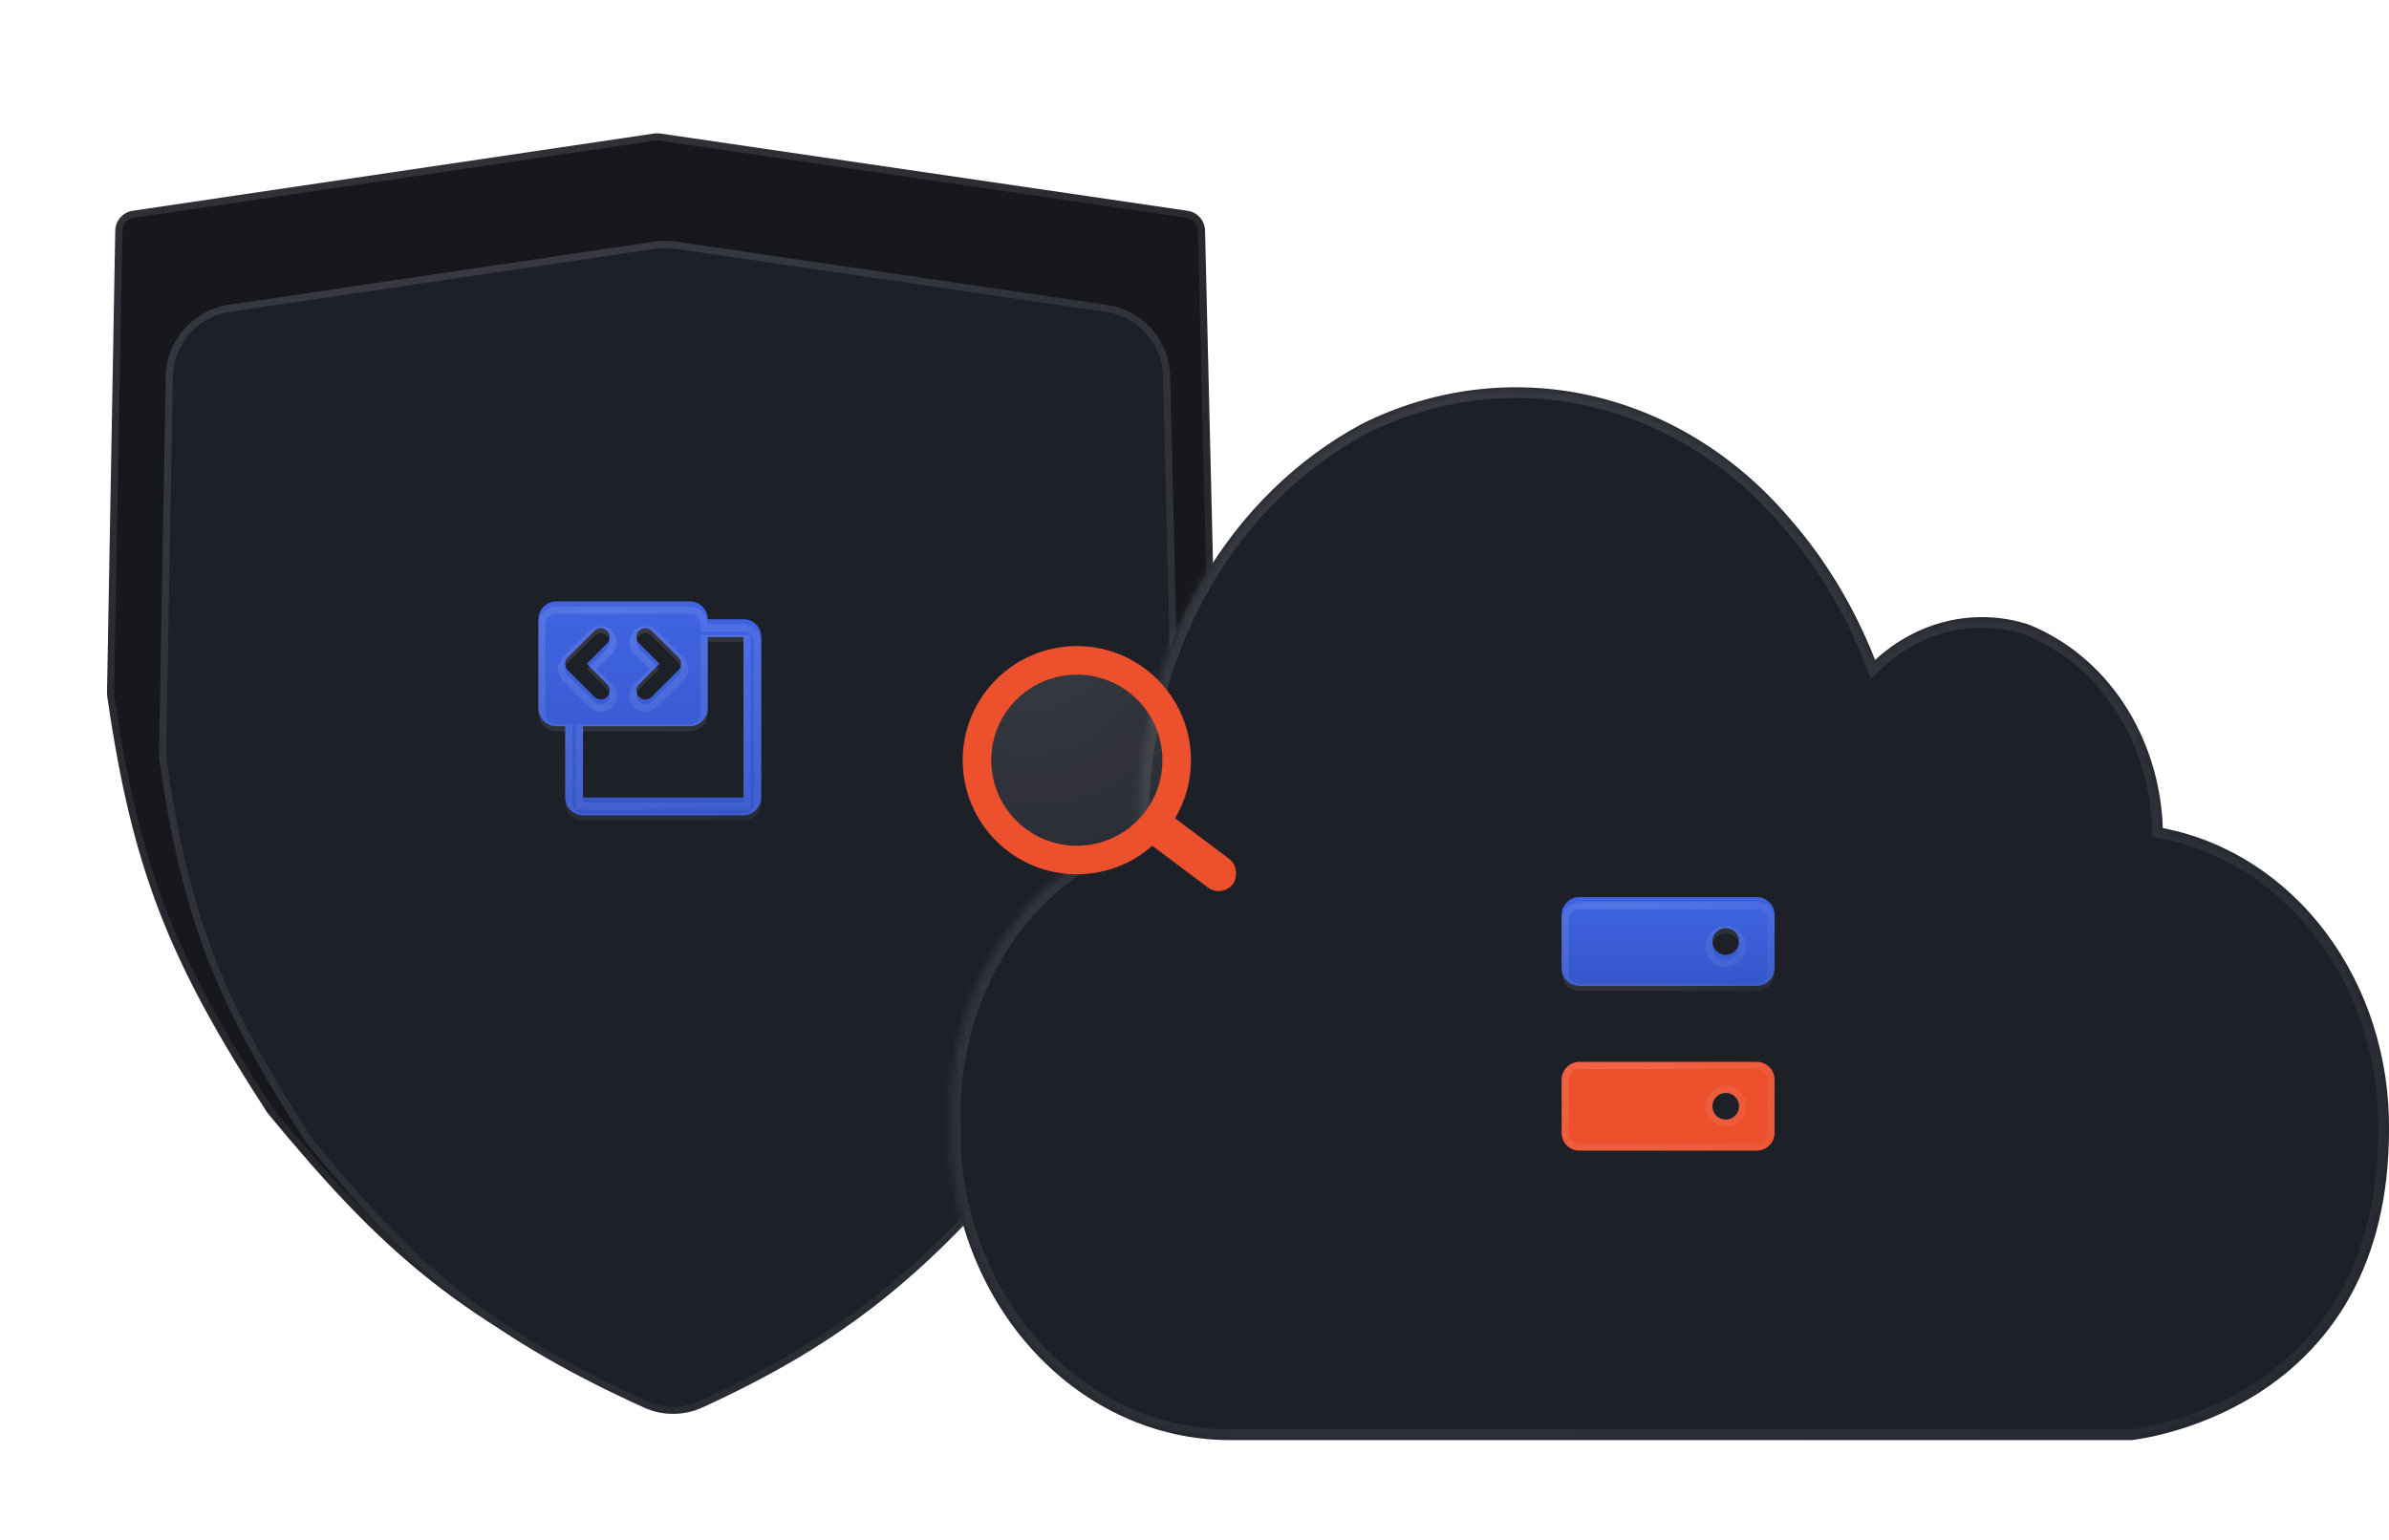 <svg width="335" height="216" viewBox="0 0 335 216" fill="none" xmlns="http://www.w3.org/2000/svg">
<g filter="url(#filter0_b_293_9391)">
<path d="M91.745 18.725L18.61 29.56C17.223 29.765 16.187 30.944 16.162 32.346L15.004 97.202C15.001 97.356 15.011 97.513 15.034 97.666C18.547 121.91 23.618 134.708 37.506 156.11C53.436 175.382 64.341 185.597 92.222 197.809C92.946 198.126 93.788 198.129 94.512 197.812C118.424 187.357 131.44 176.953 148.83 156.11C162.401 134.591 167.441 122.066 170.505 97.647C170.523 97.507 170.53 97.363 170.527 97.221L168.982 32.335C168.949 30.938 167.913 29.768 166.53 29.565L92.581 18.724C92.304 18.684 92.022 18.684 91.745 18.725Z" fill="#16181E"/>
<path d="M91.745 18.725L18.61 29.56C17.223 29.765 16.187 30.944 16.162 32.346L15.004 97.202C15.001 97.356 15.011 97.513 15.034 97.666C18.547 121.91 23.618 134.708 37.506 156.11C53.436 175.382 64.341 185.597 92.222 197.809C92.946 198.126 93.788 198.129 94.512 197.812C118.424 187.357 131.44 176.953 148.83 156.11C162.401 134.591 167.441 122.066 170.505 97.647C170.523 97.507 170.53 97.363 170.527 97.221L168.982 32.335C168.949 30.938 167.913 29.768 166.53 29.565L92.581 18.724C92.304 18.684 92.022 18.684 91.745 18.725Z" stroke="url(#paint0_radial_293_9391)" stroke-opacity="0.2" stroke-width="2" stroke-linecap="round" stroke-linejoin="round"/>
</g>
<g filter="url(#filter1_bdi_293_9391)">
<path d="M90.896 26.122L31.219 34.98C26.209 35.724 22.471 39.98 22.38 45.045L21.443 97.666C21.433 98.221 21.468 98.783 21.549 99.332C24.778 121.279 29.474 133.038 42.131 152.582C56.19 169.623 65.993 178.981 89.413 189.652C92.016 190.838 95.016 190.846 97.617 189.655C117.705 180.457 129.295 170.887 144.537 152.582C156.916 132.916 161.579 121.4 164.404 99.266C164.469 98.761 164.495 98.244 164.483 97.734L163.23 45.004C163.11 39.958 159.371 35.733 154.377 34.999L93.924 26.119C92.92 25.972 91.9 25.973 90.896 26.122Z" fill="#1E2028"/>
<path d="M31.292 35.475L90.97 26.616C91.925 26.474 92.896 26.474 93.851 26.614L154.304 35.494C159.057 36.192 162.616 40.214 162.73 45.016L163.983 97.746C163.994 98.231 163.97 98.723 163.908 99.203C162.499 110.245 160.634 118.617 157.586 126.672C154.539 134.723 150.304 142.479 144.132 152.287C128.939 170.529 117.408 180.043 97.409 189.2C94.941 190.33 92.093 190.324 89.62 189.197C77.938 183.874 69.671 178.887 62.577 173.118C55.486 167.351 49.55 160.788 42.535 152.286C29.924 132.811 25.26 121.12 22.044 99.26C21.967 98.738 21.933 98.203 21.942 97.675L22.88 45.053C22.966 40.234 26.524 36.182 31.292 35.475Z" stroke="url(#paint1_radial_293_9391)" stroke-opacity="0.2"/>
</g>
<g filter="url(#filter2_iiii_293_9391)">
<path d="M104.249 87.577H99.249C99.249 86.914 98.986 86.278 98.517 85.809C98.048 85.34 97.412 85.077 96.749 85.077H77.999C77.336 85.077 76.7 85.34 76.231 85.809C75.762 86.278 75.499 86.914 75.499 87.577V100.077C75.499 100.74 75.762 101.376 76.231 101.844C76.7 102.313 77.336 102.577 77.999 102.577H79.249V112.577C79.249 113.24 79.512 113.876 79.981 114.344C80.45 114.813 81.086 115.077 81.749 115.077H104.249C104.912 115.077 105.548 114.813 106.017 114.344C106.486 113.876 106.749 113.24 106.749 112.577V90.077C106.749 89.414 106.486 88.778 106.017 88.309C105.548 87.84 104.912 87.577 104.249 87.577ZM89.615 90.961C89.38 90.727 89.248 90.408 89.248 90.077C89.248 89.745 89.38 89.427 89.615 89.192C89.849 88.958 90.167 88.826 90.499 88.826C90.831 88.826 91.149 88.958 91.383 89.192L95.133 92.942C95.25 93.058 95.342 93.196 95.405 93.348C95.468 93.5 95.5 93.662 95.5 93.827C95.5 93.991 95.468 94.154 95.405 94.305C95.342 94.457 95.25 94.595 95.133 94.711L91.383 98.461C91.149 98.696 90.831 98.827 90.499 98.827C90.167 98.827 89.849 98.696 89.615 98.461C89.38 98.227 89.248 97.908 89.248 97.577C89.248 97.245 89.38 96.927 89.615 96.692L92.482 93.827L89.615 90.961ZM79.615 94.711C79.498 94.595 79.406 94.457 79.343 94.305C79.28 94.154 79.248 93.991 79.248 93.827C79.248 93.662 79.28 93.5 79.343 93.348C79.406 93.196 79.498 93.058 79.615 92.942L83.365 89.192C83.599 88.958 83.917 88.826 84.249 88.826C84.581 88.826 84.899 88.958 85.133 89.192C85.368 89.427 85.5 89.745 85.5 90.077C85.5 90.408 85.368 90.727 85.133 90.961L82.266 93.827L85.133 96.692C85.368 96.927 85.5 97.245 85.5 97.577C85.5 97.908 85.368 98.227 85.133 98.461C84.899 98.696 84.581 98.827 84.249 98.827C83.917 98.827 83.599 98.696 83.365 98.461L79.615 94.711ZM104.249 112.577H81.749V102.577H96.749C97.412 102.577 98.048 102.313 98.517 101.844C98.986 101.376 99.249 100.74 99.249 100.077V90.077H104.249V112.577Z" fill="url(#paint2_linear_293_9391)"/>
</g>
<path d="M98.749 87.577V88.077H99.249H104.249C104.779 88.077 105.288 88.287 105.663 88.662C106.038 89.037 106.249 89.546 106.249 90.077V112.577C106.249 113.107 106.038 113.616 105.663 113.991C105.288 114.366 104.779 114.577 104.249 114.577H81.749C81.219 114.577 80.71 114.366 80.335 113.991C79.96 113.616 79.749 113.107 79.749 112.577V102.577V102.077H79.249H77.999C77.469 102.077 76.96 101.866 76.585 101.491C76.21 101.116 75.999 100.607 75.999 100.077V87.577C75.999 87.046 76.21 86.537 76.585 86.162C76.96 85.787 77.469 85.577 77.999 85.577H96.749C97.279 85.577 97.788 85.787 98.163 86.162C98.538 86.537 98.749 87.046 98.749 87.577ZM89.261 91.315L89.261 91.315L91.775 93.827L89.261 96.339L89.261 96.339C88.933 96.667 88.748 97.112 88.748 97.577C88.748 98.041 88.933 98.486 89.261 98.815C89.589 99.143 90.035 99.327 90.499 99.327C90.963 99.327 91.409 99.143 91.737 98.815L95.487 95.065C95.487 95.065 95.487 95.065 95.487 95.065C95.65 94.902 95.779 94.709 95.867 94.497C95.955 94.284 96 94.057 96 93.827C96 93.597 95.955 93.369 95.867 93.156C95.778 92.944 95.65 92.751 95.487 92.588L91.737 88.839C91.409 88.51 90.963 88.326 90.499 88.326C90.035 88.326 89.589 88.51 89.261 88.839C88.933 89.167 88.748 89.612 88.748 90.077C88.748 90.541 88.933 90.986 89.261 91.315ZM82.974 93.827L85.487 91.315L85.487 91.315C85.815 90.986 86 90.541 86 90.077C86 89.612 85.815 89.167 85.487 88.839C85.159 88.51 84.713 88.326 84.249 88.326C83.785 88.326 83.339 88.51 83.011 88.839L79.261 92.588C79.099 92.751 78.969 92.944 78.881 93.156C78.793 93.369 78.748 93.597 78.748 93.827C78.748 94.057 78.793 94.284 78.881 94.497C78.969 94.709 79.099 94.902 79.261 95.065C79.261 95.065 79.261 95.065 79.261 95.065L83.011 98.815C83.339 99.143 83.785 99.327 84.249 99.327C84.713 99.327 85.159 99.143 85.487 98.815C85.815 98.486 86 98.041 86 97.577C86 97.112 85.815 96.667 85.487 96.339L85.487 96.339L82.974 93.827ZM104.249 113.077H104.749V112.577V90.077V89.577H104.249H99.249H98.749V90.077V100.077C98.749 100.607 98.538 101.116 98.163 101.491C97.788 101.866 97.279 102.077 96.749 102.077H81.749H81.249V102.577V112.577V113.077H81.749H104.249Z" stroke="url(#paint3_radial_293_9391)" stroke-opacity="0.2"/>
<g filter="url(#filter3_bi_293_9391)">
<mask id="path-6-inside-1_293_9391" fill="white">
<path fill-rule="evenodd" clip-rule="evenodd" d="M172.956 197.988H299.007C299.019 197.985 299.059 197.98 299.127 197.971C301.424 197.657 334.999 193.081 334.999 154.49C335.11 144.394 331.978 134.585 326.165 126.825C320.351 119.066 312.238 113.865 303.284 112.158C303.072 105.825 301.15 99.709 297.768 94.606C294.386 89.504 289.7 85.651 284.32 83.549C280.656 82.396 276.795 82.251 273.069 83.126C269.344 84.001 265.866 85.87 262.935 88.571C260.013 81.102 255.883 74.293 250.749 68.481C243.236 59.732 233.473 53.778 222.798 51.434C212.122 49.09 201.055 50.47 191.113 55.387C181.925 60.277 174.126 67.886 168.574 77.379C163.022 86.872 159.931 97.881 159.64 109.199V112.876C151.713 115.462 144.8 120.938 140.013 128.421C135.226 135.905 132.845 144.961 133.252 154.131V157.629C134.01 168.706 138.538 179.046 145.915 186.544C153.291 194.042 162.96 198.134 172.956 197.988Z"/>
</mask>
<path fill-rule="evenodd" clip-rule="evenodd" d="M172.956 197.988H299.007C299.019 197.985 299.059 197.98 299.127 197.971C301.424 197.657 334.999 193.081 334.999 154.49C335.11 144.394 331.978 134.585 326.165 126.825C320.351 119.066 312.238 113.865 303.284 112.158C303.072 105.825 301.15 99.709 297.768 94.606C294.386 89.504 289.7 85.651 284.32 83.549C280.656 82.396 276.795 82.251 273.069 83.126C269.344 84.001 265.866 85.87 262.935 88.571C260.013 81.102 255.883 74.293 250.749 68.481C243.236 59.732 233.473 53.778 222.798 51.434C212.122 49.09 201.055 50.47 191.113 55.387C181.925 60.277 174.126 67.886 168.574 77.379C163.022 86.872 159.931 97.881 159.64 109.199V112.876C151.713 115.462 144.8 120.938 140.013 128.421C135.226 135.905 132.845 144.961 133.252 154.131V157.629C134.01 168.706 138.538 179.046 145.915 186.544C153.291 194.042 162.96 198.134 172.956 197.988Z" fill="#1E2028"/>
<path d="M299.007 197.988V199.488H299.172L299.333 199.452L299.007 197.988ZM172.956 197.988V196.488H172.945L172.934 196.488L172.956 197.988ZM299.127 197.971L299.33 199.457L299.33 199.457L299.127 197.971ZM334.999 154.49L333.499 154.474L333.499 154.482V154.49H334.999ZM326.165 126.825L327.365 125.926L326.165 126.825ZM303.284 112.158L301.785 112.208L301.825 113.407L303.003 113.632L303.284 112.158ZM297.768 94.606L296.518 95.435L297.768 94.606ZM284.32 83.549L284.866 82.151L284.818 82.133L284.77 82.118L284.32 83.549ZM273.069 83.126L273.412 84.586L273.069 83.126ZM262.935 88.571L261.538 89.117L262.337 91.161L263.951 89.674L262.935 88.571ZM250.749 68.481L249.611 69.458L249.618 69.466L249.625 69.474L250.749 68.481ZM222.798 51.434L222.476 52.899L222.798 51.434ZM191.113 55.387L190.448 54.042L190.428 54.052L190.408 54.063L191.113 55.387ZM168.574 77.379L167.28 76.622V76.622L168.574 77.379ZM159.64 109.199L158.141 109.16L158.14 109.179V109.199H159.64ZM159.64 112.876L160.105 114.302L161.14 113.964V112.876H159.64ZM140.013 128.421L138.749 127.613L140.013 128.421ZM133.252 154.131H134.752V154.098L134.75 154.065L133.252 154.131ZM133.252 157.629H131.752V157.68L131.755 157.732L133.252 157.629ZM145.915 186.544L144.845 187.596H144.845L145.915 186.544ZM299.007 196.488H172.956V199.488H299.007V196.488ZM298.925 196.484C298.916 196.485 298.773 196.503 298.681 196.524L299.333 199.452C299.317 199.456 299.304 199.458 299.295 199.46C299.286 199.462 299.279 199.463 299.274 199.464C299.269 199.465 299.265 199.465 299.262 199.466C299.259 199.466 299.257 199.467 299.255 199.467C299.252 199.468 299.251 199.468 299.252 199.468C299.253 199.467 299.254 199.467 299.257 199.467C299.264 199.466 299.273 199.465 299.285 199.463C299.298 199.461 299.312 199.459 299.33 199.457L298.925 196.484ZM333.499 154.49C333.499 173.26 325.375 183.605 317.071 189.351C308.685 195.154 300.002 196.337 298.924 196.484L299.33 199.457C300.549 199.291 309.802 198.029 318.778 191.818C327.835 185.55 336.499 174.311 336.499 154.49H333.499ZM324.964 127.725C330.571 135.208 333.607 144.693 333.499 154.474L336.499 154.507C336.614 144.095 333.385 133.961 327.365 125.926L324.964 127.725ZM303.003 113.632C311.565 115.264 319.36 120.244 324.964 127.725L327.365 125.926C321.343 117.888 312.911 112.467 303.565 110.685L303.003 113.632ZM296.518 95.435C299.741 100.298 301.582 106.142 301.785 112.208L304.783 112.108C304.562 105.508 302.559 99.12 299.018 93.778L296.518 95.435ZM283.774 84.946C288.848 86.928 293.295 90.574 296.518 95.435L299.018 93.778C295.476 88.434 290.551 84.373 284.866 82.151L283.774 84.946ZM273.412 84.586C276.875 83.773 280.462 83.907 283.87 84.979L284.77 82.118C280.85 80.885 276.715 80.729 272.726 81.666L273.412 84.586ZM263.951 89.674C266.701 87.14 269.949 85.4 273.412 84.586L272.726 81.666C268.739 82.602 265.031 84.599 261.918 87.468L263.951 89.674ZM249.625 69.474C254.638 75.15 258.678 81.806 261.538 89.117L264.332 88.025C261.348 80.398 257.127 73.436 251.873 67.488L249.625 69.474ZM222.476 52.899C232.816 55.169 242.298 60.941 249.611 69.458L251.887 67.504C244.175 58.522 234.131 52.386 223.119 49.968L222.476 52.899ZM191.778 56.732C201.419 51.964 212.138 50.629 222.476 52.899L223.119 49.968C212.105 47.55 200.691 48.977 190.448 54.042L191.778 56.732ZM169.869 78.136C175.289 68.869 182.889 61.463 191.817 56.711L190.408 54.063C180.96 59.091 172.964 66.903 167.28 76.622L169.869 78.136ZM161.14 109.237C161.424 98.165 164.449 87.404 169.869 78.136L167.28 76.622C161.596 86.34 158.438 97.597 158.141 109.16L161.14 109.237ZM161.14 112.876V109.199H158.14V112.876H161.14ZM141.277 129.23C145.89 122.017 152.53 116.773 160.105 114.302L159.175 111.45C150.896 114.151 143.71 119.858 138.749 127.613L141.277 129.23ZM134.75 154.065C134.356 145.192 136.662 136.444 141.277 129.23L138.749 127.613C133.79 135.366 131.333 144.73 131.753 154.198L134.75 154.065ZM134.752 157.629V154.131H131.752V157.629H134.752ZM146.984 185.492C139.874 178.265 135.484 168.268 134.748 157.527L131.755 157.732C132.537 169.145 137.203 179.828 144.845 187.596L146.984 185.492ZM172.934 196.488C163.371 196.628 154.089 192.715 146.984 185.492L144.845 187.596C152.492 195.369 162.549 199.64 172.977 199.488L172.934 196.488Z" fill="url(#paint4_radial_293_9391)" fill-opacity="0.2" mask="url(#path-6-inside-1_293_9391)"/>
</g>
<g filter="url(#filter4_iiii_293_9391)">
<path d="M246.35 126.549H221.465C220.805 126.549 220.172 126.811 219.705 127.278C219.239 127.745 218.977 128.378 218.977 129.038V136.503C218.977 137.163 219.239 137.796 219.705 138.263C220.172 138.73 220.805 138.992 221.465 138.992H246.35C247.01 138.992 247.643 138.73 248.11 138.263C248.576 137.796 248.839 137.163 248.839 136.503V129.038C248.839 128.378 248.576 127.745 248.11 127.278C247.643 126.811 247.01 126.549 246.35 126.549ZM241.995 134.637C241.626 134.637 241.265 134.528 240.958 134.322C240.651 134.117 240.412 133.826 240.271 133.485C240.13 133.144 240.093 132.769 240.165 132.406C240.237 132.044 240.415 131.712 240.676 131.451C240.937 131.19 241.269 131.012 241.631 130.94C241.993 130.868 242.368 130.905 242.709 131.046C243.051 131.188 243.342 131.427 243.547 131.734C243.752 132.041 243.862 132.401 243.862 132.771C243.862 133.266 243.665 133.74 243.315 134.09C242.965 134.44 242.49 134.637 241.995 134.637Z" fill="url(#paint5_linear_293_9391)"/>
</g>
<path d="M221.465 127.049H246.35C246.878 127.049 247.383 127.259 247.756 127.632C248.129 128.005 248.339 128.51 248.339 129.038V136.503C248.339 137.031 248.129 137.537 247.756 137.909C247.383 138.282 246.878 138.492 246.35 138.492H221.465C220.938 138.492 220.432 138.282 220.059 137.909C219.686 137.537 219.477 137.031 219.477 136.503V129.038C219.477 128.51 219.686 128.005 220.059 127.632C220.432 127.259 220.938 127.049 221.465 127.049ZM240.681 134.738C241.07 134.998 241.527 135.137 241.995 135.137C242.623 135.137 243.225 134.888 243.669 134.444C244.112 134 244.362 133.398 244.362 132.771C244.362 132.303 244.223 131.845 243.963 131.456C243.703 131.067 243.333 130.763 242.901 130.584C242.468 130.405 241.993 130.358 241.534 130.45C241.075 130.541 240.653 130.766 240.322 131.097C239.991 131.428 239.766 131.85 239.674 132.309C239.583 132.768 239.63 133.244 239.809 133.676C239.988 134.109 240.291 134.478 240.681 134.738Z" stroke="url(#paint6_radial_293_9391)" stroke-opacity="0.2"/>
<g filter="url(#filter5_di_293_9391)">
<path d="M246.35 141.48H221.465C220.805 141.48 220.172 141.743 219.705 142.209C219.239 142.676 218.977 143.309 218.977 143.969V151.435C218.977 152.094 219.239 152.727 219.705 153.194C220.172 153.661 220.805 153.923 221.465 153.923H246.35C247.01 153.923 247.643 153.661 248.11 153.194C248.576 152.727 248.839 152.094 248.839 151.435V143.969C248.839 143.309 248.576 142.676 248.11 142.209C247.643 141.743 247.01 141.48 246.35 141.48ZM241.995 149.568C241.626 149.568 241.265 149.459 240.958 149.254C240.651 149.048 240.412 148.757 240.271 148.416C240.13 148.075 240.093 147.7 240.165 147.338C240.237 146.976 240.415 146.643 240.676 146.382C240.937 146.121 241.269 145.943 241.631 145.871C241.993 145.799 242.368 145.836 242.709 145.977C243.051 146.119 243.342 146.358 243.547 146.665C243.752 146.972 243.862 147.333 243.862 147.702C243.862 148.197 243.665 148.671 243.315 149.021C242.965 149.371 242.49 149.568 241.995 149.568Z" fill="#EC502D"/>
<path d="M221.465 141.98H246.35C246.878 141.98 247.383 142.19 247.756 142.563C248.129 142.936 248.339 143.442 248.339 143.969V151.435C248.339 151.962 248.129 152.468 247.756 152.841C247.383 153.214 246.878 153.423 246.35 153.423H221.465C220.938 153.423 220.432 153.214 220.059 152.841C219.686 152.468 219.477 151.962 219.477 151.435V143.969C219.477 143.442 219.686 142.936 220.059 142.563C220.432 142.19 220.938 141.98 221.465 141.98ZM240.681 149.669C241.07 149.929 241.527 150.068 241.995 150.068C242.623 150.068 243.225 149.819 243.669 149.375C244.112 148.931 244.362 148.329 244.362 147.702C244.362 147.234 244.223 146.776 243.963 146.387C243.703 145.998 243.333 145.695 242.901 145.515C242.468 145.336 241.993 145.29 241.534 145.381C241.075 145.472 240.653 145.698 240.322 146.028C239.991 146.359 239.766 146.781 239.674 147.24C239.583 147.699 239.63 148.175 239.809 148.607C239.988 149.04 240.291 149.409 240.681 149.669Z" stroke="url(#paint7_radial_293_9391)" stroke-opacity="0.2"/>
</g>
<g filter="url(#filter6_b_293_9391)">
<circle cx="151" cy="106.629" r="16" fill="url(#paint8_radial_293_9391)" fill-opacity="0.2"/>
<circle cx="151" cy="106.629" r="14" stroke="#EC502D" stroke-width="4"/>
</g>
<rect x="161.68" y="112.457" width="15.89" height="5" rx="2.5" transform="rotate(36.872 161.68 112.457)" fill="#EC502D"/>
<defs>
<filter id="filter0_b_293_9391" x="-3.207" y="0.483" width="191.945" height="215.776" filterUnits="userSpaceOnUse" color-interpolation-filters="sRGB">
<feFlood flood-opacity="0" result="BackgroundImageFix"/>
<feGaussianBlur in="BackgroundImageFix" stdDeviation="8.605"/>
<feComposite in2="SourceAlpha" operator="in" result="effect1_backgroundBlur_293_9391"/>
<feBlend mode="normal" in="SourceGraphic" in2="effect1_backgroundBlur_293_9391" result="shape"/>
</filter>
<filter id="filter1_bdi_293_9391" x="0.718" y="9.604" width="184.49" height="205.982" filterUnits="userSpaceOnUse" color-interpolation-filters="sRGB">
<feFlood flood-opacity="0" result="BackgroundImageFix"/>
<feGaussianBlur in="BackgroundImageFix" stdDeviation="7.339"/>
<feComposite in2="SourceAlpha" operator="in" result="effect1_backgroundBlur_293_9391"/>
<feColorMatrix in="SourceAlpha" type="matrix" values="0 0 0 0 0 0 0 0 0 0 0 0 0 0 0 0 0 0 127 0" result="hardAlpha"/>
<feOffset dy="4.317"/>
<feGaussianBlur stdDeviation="10.361"/>
<feComposite in2="hardAlpha" operator="out"/>
<feColorMatrix type="matrix" values="0 0 0 0 0.302 0 0 0 0 0.329 0 0 0 0 0.436 0 0 0 0.15 0"/>
<feBlend mode="normal" in2="effect1_backgroundBlur_293_9391" result="effect2_dropShadow_293_9391"/>
<feBlend mode="normal" in="SourceGraphic" in2="effect2_dropShadow_293_9391" result="shape"/>
<feColorMatrix in="SourceAlpha" type="matrix" values="0 0 0 0 0 0 0 0 0 0 0 0 0 0 0 0 0 0 127 0" result="hardAlpha"/>
<feOffset dx="0.863" dy="3.454"/>
<feGaussianBlur stdDeviation="0.432"/>
<feComposite in2="hardAlpha" operator="arithmetic" k2="-1" k3="1"/>
<feColorMatrix type="matrix" values="0 0 0 0 0.098 0 0 0 0 0.103 0 0 0 0 0.126 0 0 0 0.5 0"/>
<feBlend mode="normal" in2="shape" result="effect3_innerShadow_293_9391"/>
</filter>
<filter id="filter2_iiii_293_9391" x="75.499" y="83.642" width="31.25" height="32.868" filterUnits="userSpaceOnUse" color-interpolation-filters="sRGB">
<feFlood flood-opacity="0" result="BackgroundImageFix"/>
<feBlend mode="normal" in="SourceGraphic" in2="BackgroundImageFix" result="shape"/>
<feColorMatrix in="SourceAlpha" type="matrix" values="0 0 0 0 0 0 0 0 0 0 0 0 0 0 0 0 0 0 127 0" result="hardAlpha"/>
<feOffset dy="0.717"/>
<feGaussianBlur stdDeviation="1.045"/>
<feComposite in2="hardAlpha" operator="arithmetic" k2="-1" k3="1"/>
<feColorMatrix type="matrix" values="0 0 0 0 0.786 0 0 0 0 0.831 0 0 0 0 0.985 0 0 0 0.1 0"/>
<feBlend mode="normal" in2="shape" result="effect1_innerShadow_293_9391"/>
<feColorMatrix in="SourceAlpha" type="matrix" values="0 0 0 0 0 0 0 0 0 0 0 0 0 0 0 0 0 0 127 0" result="hardAlpha"/>
<feOffset dy="-1.434"/>
<feGaussianBlur stdDeviation="1.045"/>
<feComposite in2="hardAlpha" operator="arithmetic" k2="-1" k3="1"/>
<feColorMatrix type="matrix" values="0 0 0 0 0.064 0 0 0 0 0.181 0 0 0 0 0.593 0 0 0 0.1 0"/>
<feBlend mode="normal" in2="effect1_innerShadow_293_9391" result="effect2_innerShadow_293_9391"/>
<feColorMatrix in="SourceAlpha" type="matrix" values="0 0 0 0 0 0 0 0 0 0 0 0 0 0 0 0 0 0 127 0" result="hardAlpha"/>
<feOffset dy="1.434"/>
<feGaussianBlur stdDeviation="1.045"/>
<feComposite in2="hardAlpha" operator="arithmetic" k2="-1" k3="1"/>
<feColorMatrix type="matrix" values="0 0 0 0 0.786 0 0 0 0 0.831 0 0 0 0 0.985 0 0 0 0.1 0"/>
<feBlend mode="normal" in2="effect2_innerShadow_293_9391" result="effect3_innerShadow_293_9391"/>
<feColorMatrix in="SourceAlpha" type="matrix" values="0 0 0 0 0 0 0 0 0 0 0 0 0 0 0 0 0 0 127 0" result="hardAlpha"/>
<feOffset dy="-1.434"/>
<feGaussianBlur stdDeviation="1.045"/>
<feComposite in2="hardAlpha" operator="arithmetic" k2="-1" k3="1"/>
<feColorMatrix type="matrix" values="0 0 0 0 0.064 0 0 0 0 0.181 0 0 0 0 0.593 0 0 0 0.1 0"/>
<feBlend mode="normal" in2="effect3_innerShadow_293_9391" result="effect4_innerShadow_293_9391"/>
</filter>
<filter id="filter3_bi_293_9391" x="109.516" y="26.63" width="249.177" height="195.053" filterUnits="userSpaceOnUse" color-interpolation-filters="sRGB">
<feFlood flood-opacity="0" result="BackgroundImageFix"/>
<feGaussianBlur in="BackgroundImageFix" stdDeviation="11.846"/>
<feComposite in2="SourceAlpha" operator="in" result="effect1_backgroundBlur_293_9391"/>
<feBlend mode="normal" in="SourceGraphic" in2="effect1_backgroundBlur_293_9391" result="shape"/>
<feColorMatrix in="SourceAlpha" type="matrix" values="0 0 0 0 0 0 0 0 0 0 0 0 0 0 0 0 0 0 127 0" result="hardAlpha"/>
<feOffset dy="4"/>
<feGaussianBlur stdDeviation="4"/>
<feComposite in2="hardAlpha" operator="arithmetic" k2="-1" k3="1"/>
<feColorMatrix type="matrix" values="0 0 0 0 1 0 0 0 0 1 0 0 0 0 1 0 0 0 0.2 0"/>
<feBlend mode="normal" in2="shape" result="effect2_innerShadow_293_9391"/>
</filter>
<filter id="filter4_iiii_293_9391" x="218.977" y="125.115" width="29.862" height="15.311" filterUnits="userSpaceOnUse" color-interpolation-filters="sRGB">
<feFlood flood-opacity="0" result="BackgroundImageFix"/>
<feBlend mode="normal" in="SourceGraphic" in2="BackgroundImageFix" result="shape"/>
<feColorMatrix in="SourceAlpha" type="matrix" values="0 0 0 0 0 0 0 0 0 0 0 0 0 0 0 0 0 0 127 0" result="hardAlpha"/>
<feOffset dy="0.717"/>
<feGaussianBlur stdDeviation="1.045"/>
<feComposite in2="hardAlpha" operator="arithmetic" k2="-1" k3="1"/>
<feColorMatrix type="matrix" values="0 0 0 0 0.786 0 0 0 0 0.831 0 0 0 0 0.985 0 0 0 0.1 0"/>
<feBlend mode="normal" in2="shape" result="effect1_innerShadow_293_9391"/>
<feColorMatrix in="SourceAlpha" type="matrix" values="0 0 0 0 0 0 0 0 0 0 0 0 0 0 0 0 0 0 127 0" result="hardAlpha"/>
<feOffset dy="-1.434"/>
<feGaussianBlur stdDeviation="1.045"/>
<feComposite in2="hardAlpha" operator="arithmetic" k2="-1" k3="1"/>
<feColorMatrix type="matrix" values="0 0 0 0 0.064 0 0 0 0 0.181 0 0 0 0 0.593 0 0 0 0.1 0"/>
<feBlend mode="normal" in2="effect1_innerShadow_293_9391" result="effect2_innerShadow_293_9391"/>
<feColorMatrix in="SourceAlpha" type="matrix" values="0 0 0 0 0 0 0 0 0 0 0 0 0 0 0 0 0 0 127 0" result="hardAlpha"/>
<feOffset dy="1.434"/>
<feGaussianBlur stdDeviation="1.045"/>
<feComposite in2="hardAlpha" operator="arithmetic" k2="-1" k3="1"/>
<feColorMatrix type="matrix" values="0 0 0 0 0.786 0 0 0 0 0.831 0 0 0 0 0.985 0 0 0 0.1 0"/>
<feBlend mode="normal" in2="effect2_innerShadow_293_9391" result="effect3_innerShadow_293_9391"/>
<feColorMatrix in="SourceAlpha" type="matrix" values="0 0 0 0 0 0 0 0 0 0 0 0 0 0 0 0 0 0 127 0" result="hardAlpha"/>
<feOffset dy="-1.434"/>
<feGaussianBlur stdDeviation="1.045"/>
<feComposite in2="hardAlpha" operator="arithmetic" k2="-1" k3="1"/>
<feColorMatrix type="matrix" values="0 0 0 0 0.064 0 0 0 0 0.181 0 0 0 0 0.593 0 0 0 0.1 0"/>
<feBlend mode="normal" in2="effect3_innerShadow_293_9391" result="effect4_innerShadow_293_9391"/>
</filter>
<filter id="filter5_di_293_9391" x="189.114" y="116.595" width="89.587" height="72.167" filterUnits="userSpaceOnUse" color-interpolation-filters="sRGB">
<feFlood flood-opacity="0" result="BackgroundImageFix"/>
<feColorMatrix in="SourceAlpha" type="matrix" values="0 0 0 0 0 0 0 0 0 0 0 0 0 0 0 0 0 0 127 0" result="hardAlpha"/>
<feOffset dy="4.977"/>
<feGaussianBlur stdDeviation="14.931"/>
<feComposite in2="hardAlpha" operator="out"/>
<feColorMatrix type="matrix" values="0 0 0 0 0.961 0 0 0 0 0.427 0 0 0 0 0.31 0 0 0 0.15 0"/>
<feBlend mode="normal" in2="BackgroundImageFix" result="effect1_dropShadow_293_9391"/>
<feBlend mode="normal" in="SourceGraphic" in2="effect1_dropShadow_293_9391" result="shape"/>
<feColorMatrix in="SourceAlpha" type="matrix" values="0 0 0 0 0 0 0 0 0 0 0 0 0 0 0 0 0 0 127 0" result="hardAlpha"/>
<feOffset dy="2.489"/>
<feGaussianBlur stdDeviation="0.622"/>
<feComposite in2="hardAlpha" operator="arithmetic" k2="-1" k3="1"/>
<feColorMatrix type="matrix" values="0 0 0 0 0.22 0 0 0 0 0.055 0 0 0 0 0.016 0 0 0 0.05 0"/>
<feBlend mode="normal" in2="shape" result="effect2_innerShadow_293_9391"/>
</filter>
<filter id="filter6_b_293_9391" x="126" y="81.629" width="50" height="50" filterUnits="userSpaceOnUse" color-interpolation-filters="sRGB">
<feFlood flood-opacity="0" result="BackgroundImageFix"/>
<feGaussianBlur in="BackgroundImageFix" stdDeviation="4.5"/>
<feComposite in2="SourceAlpha" operator="in" result="effect1_backgroundBlur_293_9391"/>
<feBlend mode="normal" in="SourceGraphic" in2="effect1_backgroundBlur_293_9391" result="shape"/>
</filter>
<radialGradient id="paint0_radial_293_9391" cx="0" cy="0" r="1" gradientUnits="userSpaceOnUse" gradientTransform="translate(58.84 7.941) rotate(62.2) scale(239.48 216.81)">
<stop stop-color="white" stop-opacity="0.6"/>
<stop offset="1" stop-color="white" stop-opacity="0.2"/>
</radialGradient>
<radialGradient id="paint1_radial_293_9391" cx="0" cy="0" r="1" gradientUnits="userSpaceOnUse" gradientTransform="translate(61.756 16.015) rotate(62.246) scale(220.634 199.528)">
<stop stop-color="white" stop-opacity="0.6"/>
<stop offset="1" stop-color="white" stop-opacity="0.2"/>
</radialGradient>
<linearGradient id="paint2_linear_293_9391" x1="91.124" y1="85.077" x2="91.124" y2="115.077" gradientUnits="userSpaceOnUse">
<stop stop-color="#4064E2"/>
<stop offset="1" stop-color="#3556CA"/>
</linearGradient>
<radialGradient id="paint3_radial_293_9391" cx="0" cy="0" r="1" gradientUnits="userSpaceOnUse" gradientTransform="translate(84.308 83.286) rotate(57.61) scale(41.894 41.585)">
<stop stop-color="white" stop-opacity="0.6"/>
<stop offset="1" stop-color="white" stop-opacity="0.2"/>
</radialGradient>
<radialGradient id="paint4_radial_293_9391" cx="0" cy="0" r="1" gradientUnits="userSpaceOnUse" gradientTransform="translate(190.088 41.508) rotate(50.233) scale(226.545 244.434)">
<stop stop-color="white" stop-opacity="0.6"/>
<stop offset="1" stop-color="white" stop-opacity="0.2"/>
</radialGradient>
<linearGradient id="paint5_linear_293_9391" x1="233.908" y1="126.549" x2="233.908" y2="138.992" gradientUnits="userSpaceOnUse">
<stop stop-color="#4064E2"/>
<stop offset="1" stop-color="#3556CA"/>
</linearGradient>
<radialGradient id="paint6_radial_293_9391" cx="0" cy="0" r="1" gradientUnits="userSpaceOnUse" gradientTransform="translate(227.394 125.807) rotate(34.38) scale(25.984 26.573)">
<stop stop-color="white" stop-opacity="0.6"/>
<stop offset="1" stop-color="white" stop-opacity="0.2"/>
</radialGradient>
<radialGradient id="paint7_radial_293_9391" cx="0" cy="0" r="1" gradientUnits="userSpaceOnUse" gradientTransform="translate(227.394 140.738) rotate(34.38) scale(25.984 26.573)">
<stop stop-color="white" stop-opacity="0.6"/>
<stop offset="1" stop-color="white" stop-opacity="0.2"/>
</radialGradient>
<radialGradient id="paint8_radial_293_9391" cx="0" cy="0" r="1" gradientUnits="userSpaceOnUse" gradientTransform="translate(144.02 88.719) rotate(58.659) scale(44.181 43.07)">
<stop stop-color="white" stop-opacity="0.6"/>
<stop offset="1" stop-color="white" stop-opacity="0.2"/>
</radialGradient>
</defs>
</svg>
